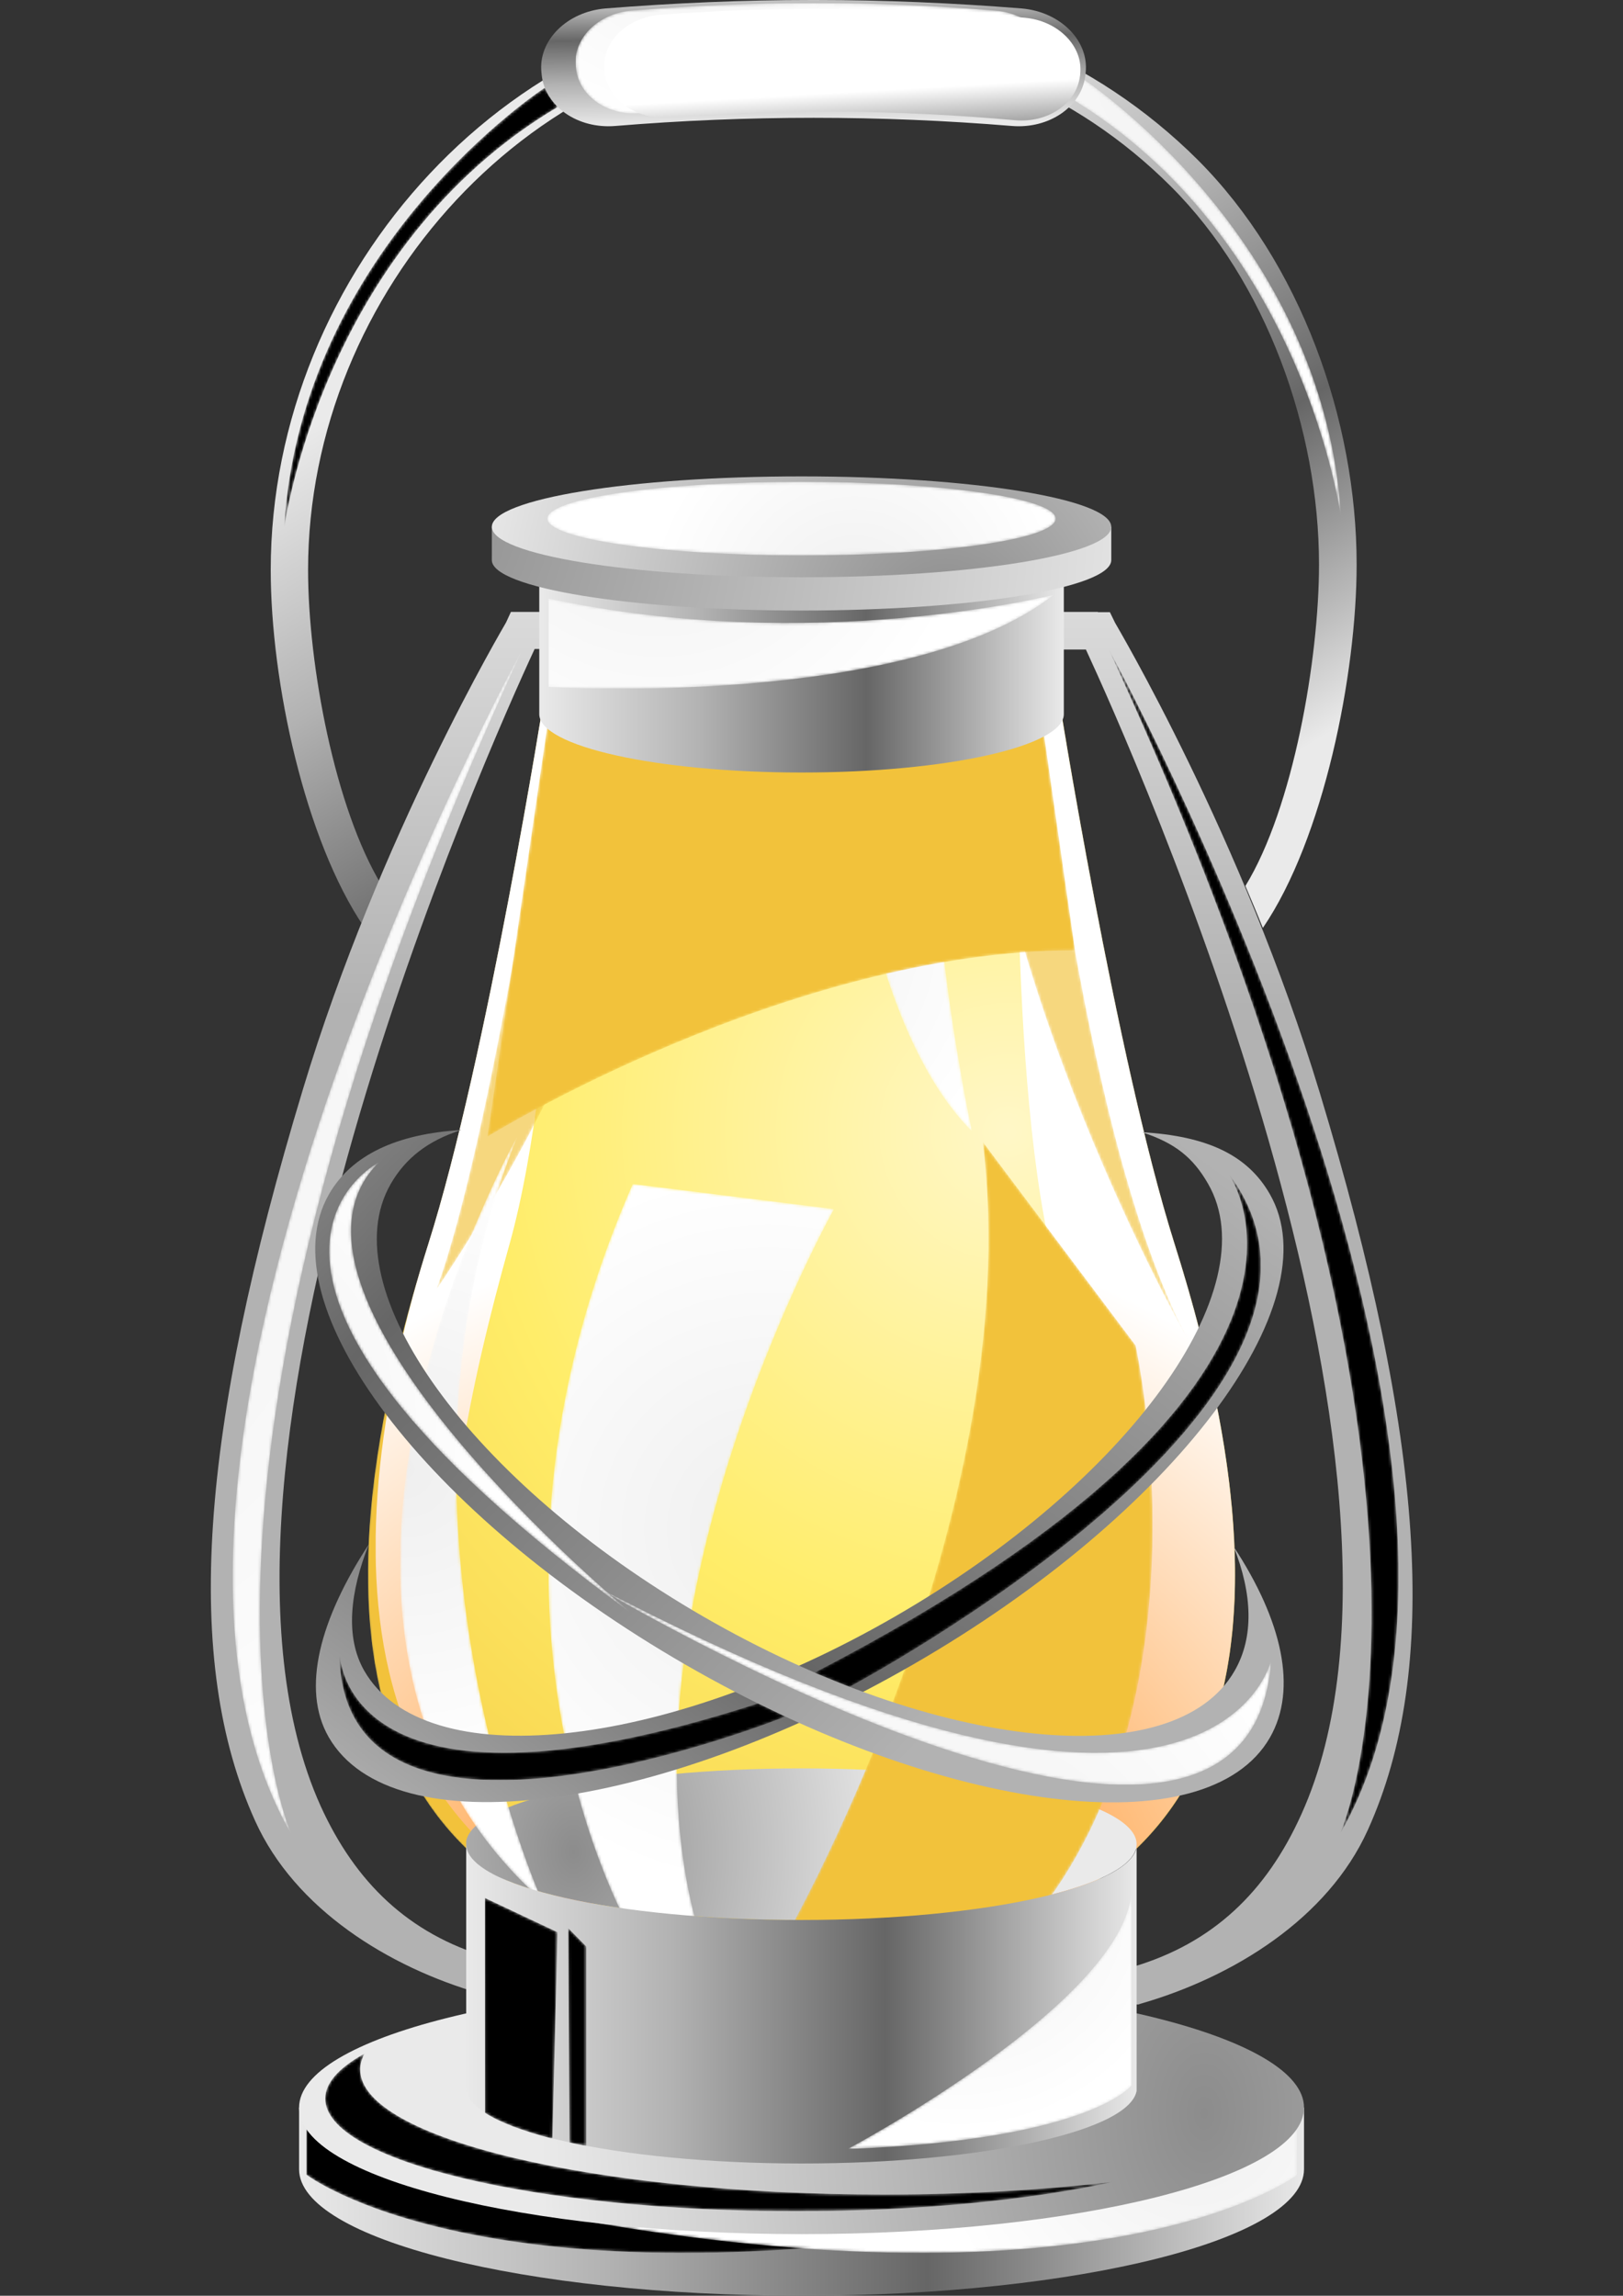 <?xml version="1.0" encoding="utf-8"?>
<!-- Generator: Adobe Illustrator 17.1.0, SVG Export Plug-In . SVG Version: 6.00 Build 0)  -->
<!DOCTYPE svg PUBLIC "-//W3C//DTD SVG 1.1//EN" "http://www.w3.org/Graphics/SVG/1.1/DTD/svg11.dtd">
<svg version="1.1" id="Lager_1" xmlns="http://www.w3.org/2000/svg" xmlns:xlink="http://www.w3.org/1999/xlink" x="0px" y="0px"
	 viewBox="0 0 595.3 841.9" enable-background="new 0 0 595.3 841.9" xml:space="preserve">
<rect x="0" y="0" width="595.3" height="841.9" fill="#333333" stroke="none"/>
<g>
	<defs>
		<rect id="SVGID_1_" width="595.3" height="841.9"/>
	</defs>
	<clipPath id="SVGID_2_">
		<use xlink:href="#SVGID_1_"  overflow="visible"/>
	</clipPath>
	<g clip-path="url(#SVGID_2_)">
		<defs>
			<path id="SVGID_3_" d="M99.3,209c0,41.2,12.6,99.1,34.2,130.9c2.1-5.3,4.3-10.4,6.4-15.4c-17-28-26.9-80.4-26.9-115.5
				c0-102,83.2-194.8,185.4-194.8c49.5,0,96.1,19.2,131.1,54.2c35,34.9,54.3,89.2,54.3,138.6c0,34.5-9.4,89.2-27,117.9
				c2.1,5,4.3,10.1,6.4,15.4c22.3-32.7,34.4-92.9,34.4-133.3c0-53.1-20.7-110.8-58.3-148.4C401.6,21.1,351.6,0.5,298.4,0.5
				C188.6,0.5,99.3,99.4,99.3,209"/>
		</defs>
		<clipPath id="SVGID_4_">
			<use xlink:href="#SVGID_3_"  overflow="visible"/>
		</clipPath>
		
			<linearGradient id="SVGID_5_" gradientUnits="userSpaceOnUse" x1="0" y1="841.969" x2="1" y2="841.969" gradientTransform="matrix(150.583 247.479 247.479 -150.583 -208127.422 126865.156)">
			<stop  offset="0" style="stop-color:#EAEAEA"/>
			<stop  offset="0.309" style="stop-color:#B2B2B2"/>
			<stop  offset="0.624" style="stop-color:#666666"/>
			<stop  offset="1" style="stop-color:#EAEAEA"/>
		</linearGradient>
		<polygon clip-path="url(#SVGID_4_)" fill="url(#SVGID_5_)" points="389.9,-176.4 648.5,248.5 206.9,517.2 -51.7,92.3 		"/>
	</g>
	<g clip-path="url(#SVGID_2_)">
		<defs>
			<path id="SVGID_6_" d="M133.2,772.9h-23.5v22.6c0,25.6,82.5,46.4,184.3,46.4s184.3-20.8,184.3-46.4v-22.6h-23.5
				c-31.5-14.2-91.7-23.7-160.8-23.7S164.7,758.8,133.2,772.9"/>
		</defs>
		<clipPath id="SVGID_7_">
			<use xlink:href="#SVGID_6_"  overflow="visible"/>
		</clipPath>
		
			<linearGradient id="SVGID_8_" gradientUnits="userSpaceOnUse" x1="2.276965e-07" y1="841.89" x2="1" y2="841.89" gradientTransform="matrix(368.575 0 0 -368.575 109.691 311094.906)">
			<stop  offset="0" style="stop-color:#EAEAEA"/>
			<stop  offset="0.309" style="stop-color:#B2B2B2"/>
			<stop  offset="0.624" style="stop-color:#666666"/>
			<stop  offset="1" style="stop-color:#EAEAEA"/>
		</linearGradient>
		<rect x="109.7" y="749.2" clip-path="url(#SVGID_7_)" fill="url(#SVGID_8_)" width="368.6" height="92.7"/>
	</g>
	<g clip-path="url(#SVGID_2_)">
		<defs>
			<rect id="SVGID_9_" width="595.3" height="841.9"/>
		</defs>
		<clipPath id="SVGID_10_">
			<use xlink:href="#SVGID_9_"  overflow="visible"/>
		</clipPath>
		<g clip-path="url(#SVGID_10_)">
			<g>
				<defs>
					<rect id="SVGID_11_" x="112.4" y="780.8" width="258.6" height="45.4"/>
				</defs>
				<clipPath id="SVGID_12_">
					<use xlink:href="#SVGID_11_"  overflow="visible"/>
				</clipPath>
				<g clip-path="url(#SVGID_12_)">
					<defs>
						<path id="SVGID_13_" d="M112.4,780.8v16.7c0,0,65.2,50.5,258.6,17.5L112.4,780.8z"/>
					</defs>
					<clipPath id="SVGID_14_">
						<use xlink:href="#SVGID_13_"  overflow="visible"/>
					</clipPath>
					<defs>
						<filter id="Adobe_OpacityMaskFilter" filterUnits="userSpaceOnUse" x="112.4" y="780.8" width="258.6" height="67.2">
							<feColorMatrix  type="matrix" values="1 0 0 0 0  0 1 0 0 0  0 0 1 0 0  0 0 0 1 0"/>
						</filter>
					</defs>
					<mask maskUnits="userSpaceOnUse" x="112.4" y="780.8" width="258.6" height="67.2" id="SVGID_15_">
						<g filter="url(#Adobe_OpacityMaskFilter)">
							
								<radialGradient id="SVGID_16_" cx="0" cy="841.89" r="1" gradientTransform="matrix(96.675 0 0 -96.675 150.492 82165.844)" gradientUnits="userSpaceOnUse">
								<stop  offset="0" style="stop-color:#737373"/>
								<stop  offset="1" style="stop-color:#000000"/>
							</radialGradient>
							<rect x="112.4" y="780.8" clip-path="url(#SVGID_14_)" fill="url(#SVGID_16_)" width="258.6" height="67.2"/>
						</g>
					</mask>
					
						<radialGradient id="SVGID_17_" cx="0" cy="841.89" r="1" gradientTransform="matrix(96.675 0 0 -96.675 150.492 82165.852)" gradientUnits="userSpaceOnUse">
						<stop  offset="0" style="stop-color:#000000"/>
						<stop  offset="1" style="stop-color:#000000"/>
					</radialGradient>
					
						<rect x="112.4" y="780.8" clip-path="url(#SVGID_14_)" mask="url(#SVGID_15_)" fill="url(#SVGID_17_)" width="258.6" height="67.2"/>
				</g>
			</g>
		</g>
		<g clip-path="url(#SVGID_10_)">
			<g>
				<defs>
					<rect id="SVGID_18_" x="217.2" y="780.8" width="258.6" height="45.4"/>
				</defs>
				<clipPath id="SVGID_19_">
					<use xlink:href="#SVGID_18_"  overflow="visible"/>
				</clipPath>
				<g clip-path="url(#SVGID_19_)">
					<defs>
						<path id="SVGID_20_" d="M475.9,780.8v16.7c0,0-65.2,50.5-258.6,17.5L475.9,780.8z"/>
					</defs>
					<clipPath id="SVGID_21_">
						<use xlink:href="#SVGID_20_"  overflow="visible"/>
					</clipPath>
					<defs>
						<filter id="Adobe_OpacityMaskFilter_1_" filterUnits="userSpaceOnUse" x="217.2" y="780.8" width="258.6" height="67.2">
							<feColorMatrix  type="matrix" values="1 0 0 0 0  0 1 0 0 0  0 0 1 0 0  0 0 0 1 0"/>
						</filter>
					</defs>
					<mask maskUnits="userSpaceOnUse" x="217.2" y="780.8" width="258.6" height="67.2" id="SVGID_22_">
						<g filter="url(#Adobe_OpacityMaskFilter_1_)">
							
								<radialGradient id="SVGID_23_" cx="0" cy="841.89" r="1" gradientTransform="matrix(-96.675 0 0 -96.675 437.742 82165.852)" gradientUnits="userSpaceOnUse">
								<stop  offset="0" style="stop-color:#A6A6A6"/>
								<stop  offset="1" style="stop-color:#000000"/>
							</radialGradient>
							<rect x="217.2" y="780.8" clip-path="url(#SVGID_21_)" fill="url(#SVGID_23_)" width="258.6" height="67.2"/>
						</g>
					</mask>
					
						<radialGradient id="SVGID_24_" cx="0" cy="841.89" r="1" gradientTransform="matrix(-96.675 0 0 -96.675 437.742 82165.852)" gradientUnits="userSpaceOnUse">
						<stop  offset="0" style="stop-color:#EFEFEF"/>
						<stop  offset="1" style="stop-color:#FFFFFF"/>
					</radialGradient>
					
						<rect x="217.2" y="780.8" clip-path="url(#SVGID_21_)" mask="url(#SVGID_22_)" fill="url(#SVGID_24_)" width="258.6" height="67.2"/>
				</g>
			</g>
		</g>
	</g>
	<g clip-path="url(#SVGID_2_)">
		<defs>
			<path id="SVGID_25_" d="M197.9,234.1L197.9,234.1 M191.7,224.4h-4.3l-1.8,3.9c-0.4,0.8-46.4,78.1-74.5,171.2
				c-38.1,126-44,209.8-17.5,268.3c14.6,32.3,48.9,53.6,82.7,63.3l0.9,0.3h1h37c3.8,0,6.8-3.1,6.8-6.8c0-3.8-3.1-6.8-6.8-6.8H179
				c-29.2-8.7-48.6-27.4-61.4-55.5C61.3,537.5,179.7,273.3,196.1,238h11.6c3.8,0,6.8-3.1,6.8-6.8c0-3.8-3.1-6.8-6.8-6.8H191.7z"/>
		</defs>
		<clipPath id="SVGID_26_">
			<use xlink:href="#SVGID_25_"  overflow="visible"/>
		</clipPath>
		
			<linearGradient id="SVGID_27_" gradientUnits="userSpaceOnUse" x1="0" y1="841.871" x2="1" y2="841.871" gradientTransform="matrix(7.652 -543.287 543.287 7.652 -457239.031 -5732.568)">
			<stop  offset="0" style="stop-color:#B2B2B2"/>
			<stop  offset="0.624" style="stop-color:#B2B2B2"/>
			<stop  offset="1" style="stop-color:#EAEAEA"/>
		</linearGradient>
		<polygon clip-path="url(#SVGID_26_)" fill="url(#SVGID_27_)" points="221.9,733.6 229.1,224.5 61.3,222.1 54.2,731.2 		"/>
	</g>
	<g clip-path="url(#SVGID_2_)">
		<defs>
			<path id="SVGID_28_" d="M199.8,254.5c0,0-21.2,134-42.7,201.8c-34.4,108.8-52.9,258.1,134.4,260.7v0.1c0.8,0,1.6,0,2.5,0
				c0.8,0,1.6,0,2.5,0v-0.1c187.3-2.6,168.8-151.9,134.4-260.7c-21.4-67.7-42.7-201.8-42.7-201.8H199.8z"/>
		</defs>
		<clipPath id="SVGID_29_">
			<use xlink:href="#SVGID_28_"  overflow="visible"/>
		</clipPath>
		<defs>
			<filter id="Adobe_OpacityMaskFilter_2_" filterUnits="userSpaceOnUse" x="104.2" y="254.5" width="379.6" height="462.5">
				<feColorMatrix  type="matrix" values="1 0 0 0 0  0 1 0 0 0  0 0 1 0 0  0 0 0 1 0"/>
			</filter>
		</defs>
		<mask maskUnits="userSpaceOnUse" x="104.2" y="254.5" width="379.6" height="462.5" id="SVGID_30_">
			<g filter="url(#Adobe_OpacityMaskFilter_2_)">
				
					<radialGradient id="SVGID_31_" cx="0" cy="841.89" r="1" gradientTransform="matrix(410.858 0 0 -410.858 369.843 346312.156)" gradientUnits="userSpaceOnUse">
					<stop  offset="0" style="stop-color:#919191"/>
					<stop  offset="0.46" style="stop-color:#919191"/>
					<stop  offset="1" style="stop-color:#919191"/>
				</radialGradient>
				<rect x="104.2" y="254.5" clip-path="url(#SVGID_29_)" fill="url(#SVGID_31_)" width="379.6" height="462.5"/>
			</g>
		</mask>
		
			<radialGradient id="SVGID_32_" cx="0" cy="841.89" r="1" gradientTransform="matrix(410.858 0 0 -410.858 369.843 346312.156)" gradientUnits="userSpaceOnUse">
			<stop  offset="0" style="stop-color:#FFF7C7"/>
			<stop  offset="0.46" style="stop-color:#FFED69"/>
			<stop  offset="1" style="stop-color:#F2C23B"/>
		</radialGradient>
		
			<rect x="104.2" y="254.5" clip-path="url(#SVGID_29_)" mask="url(#SVGID_30_)" fill="url(#SVGID_32_)" width="379.6" height="462.5"/>
	</g>
	<g clip-path="url(#SVGID_2_)">
		<defs>
			<rect id="SVGID_33_" width="595.3" height="841.9"/>
		</defs>
		<clipPath id="SVGID_34_">
			<use xlink:href="#SVGID_33_"  overflow="visible"/>
		</clipPath>
		<g clip-path="url(#SVGID_34_)">
			<g>
				<defs>
					<rect id="SVGID_35_" x="135" y="254.5" width="318" height="462.5"/>
				</defs>
				<clipPath id="SVGID_36_">
					<use xlink:href="#SVGID_35_"  overflow="visible"/>
				</clipPath>
				<g clip-path="url(#SVGID_36_)">
					<defs>
						<path id="SVGID_37_" d="M169.2,456.2c19-67.7,37.8-201.8,37.8-201.8h-7.2c0,0-21.2,134-42.7,201.8
							c-27.4,86.7-44.7,199,44,242.4c16.6,8.1,36.9,13.9,61.6,16.5C124.2,698.2,140.4,559.1,169.2,456.2 M430.8,456.2
							c-21.4-67.7-42.7-201.8-42.7-201.8h-14.4c0,0,18.8,134,37.8,201.8c30.5,108.8,46.9,258.1-119,260.7v0c0.5,0,0.9,0,1.4,0
							c0.8,0,1.6,0,2.5,0v-0.1C483.8,714.4,465.3,565.1,430.8,456.2"/>
					</defs>
					<clipPath id="SVGID_38_">
						<use xlink:href="#SVGID_37_"  overflow="visible"/>
					</clipPath>
					<defs>
						<filter id="Adobe_OpacityMaskFilter_3_" filterUnits="userSpaceOnUse" x="112.4" y="254.5" width="371.3" height="462.5">
							<feColorMatrix  type="matrix" values="1 0 0 0 0  0 1 0 0 0  0 0 1 0 0  0 0 0 1 0"/>
						</filter>
					</defs>
					<mask maskUnits="userSpaceOnUse" x="112.4" y="254.5" width="371.3" height="462.5" id="SVGID_39_">
						<g filter="url(#Adobe_OpacityMaskFilter_3_)">
							
								<radialGradient id="SVGID_40_" cx="0" cy="841.89" r="1" gradientTransform="matrix(339.885 0 0 -339.885 335.937 286403.625)" gradientUnits="userSpaceOnUse">
								<stop  offset="0" style="stop-color:#A6A6A6"/>
								<stop  offset="1" style="stop-color:#000000"/>
							</radialGradient>
							<rect x="112.4" y="254.5" clip-path="url(#SVGID_38_)" fill="url(#SVGID_40_)" width="371.3" height="462.5"/>
						</g>
					</mask>
					
						<radialGradient id="SVGID_41_" cx="0" cy="841.89" r="1" gradientTransform="matrix(339.885 0 0 -339.885 335.937 286403.625)" gradientUnits="userSpaceOnUse">
						<stop  offset="0" style="stop-color:#F2C23B"/>
						<stop  offset="1" style="stop-color:#F2C23B"/>
					</radialGradient>
					
						<rect x="112.4" y="254.5" clip-path="url(#SVGID_38_)" mask="url(#SVGID_39_)" fill="url(#SVGID_41_)" width="371.3" height="462.5"/>
				</g>
			</g>
		</g>
		<g clip-path="url(#SVGID_34_)">
			<g>
				<defs>
					<rect id="SVGID_42_" x="137.8" y="254.5" width="315.2" height="462.5"/>
				</defs>
				<clipPath id="SVGID_43_">
					<use xlink:href="#SVGID_42_"  overflow="visible"/>
				</clipPath>
				<g clip-path="url(#SVGID_43_)">
					<defs>
						<path id="SVGID_44_" d="M186.9,456.2c19-67.7,20.1-201.8,20.1-201.8h-7.2c0,0-21.2,134-42.7,201.8
							c-32.6,102.9-41,241.9,115.4,259C134,698.2,158.1,559.1,186.9,456.2 M430.8,456.2c-21.4-67.7-42.7-201.8-42.7-201.8h-14.4
							c0,0-4.9,145.9,14.1,213.6c30.5,108.8,33.4,246.3-132.5,248.9l37.2,0c0.5,0,0.9,0,1.4,0c0.8,0,1.6,0,2.5,0v-0.1
							c42.2-0.6,73.9-8.6,97.4-21.9C474.6,649.2,457.5,540.6,430.8,456.2"/>
					</defs>
					<clipPath id="SVGID_45_">
						<use xlink:href="#SVGID_44_"  overflow="visible"/>
					</clipPath>
					
						<radialGradient id="SVGID_46_" cx="0" cy="841.89" r="1" gradientTransform="matrix(281.556 0 0 -281.556 290.258 237770.328)" gradientUnits="userSpaceOnUse">
						<stop  offset="0" style="stop-color:#FF7F00"/>
						<stop  offset="1" style="stop-color:#FFFFFF"/>
					</radialGradient>
					<rect x="116.1" y="254.5" clip-path="url(#SVGID_45_)" fill="url(#SVGID_46_)" width="358.5" height="462.5"/>
				</g>
			</g>
		</g>
	</g>
	<g clip-path="url(#SVGID_2_)">
		<defs>
			<path id="SVGID_47_" d="M109.7,772.9c0,25.6,82.5,46.4,184.3,46.4s184.3-20.8,184.3-46.4c0-25.6-82.5-46.4-184.3-46.4
				S109.7,747.3,109.7,772.9"/>
		</defs>
		<clipPath id="SVGID_48_">
			<use xlink:href="#SVGID_47_"  overflow="visible"/>
		</clipPath>
		
			<radialGradient id="SVGID_49_" cx="0" cy="841.89" r="1" gradientTransform="matrix(244.808 0 0 -378.228 442.268 319202.562)" gradientUnits="userSpaceOnUse">
			<stop  offset="0" style="stop-color:#8C8C8C"/>
			<stop  offset="1" style="stop-color:#EAEAEA"/>
		</radialGradient>
		<rect x="109.7" y="726.6" clip-path="url(#SVGID_48_)" fill="url(#SVGID_49_)" width="368.6" height="92.7"/>
	</g>
	<g clip-path="url(#SVGID_2_)">
		<defs>
			<rect id="SVGID_50_" width="595.3" height="841.9"/>
		</defs>
		<clipPath id="SVGID_51_">
			<use xlink:href="#SVGID_50_"  overflow="visible"/>
		</clipPath>
		<g clip-path="url(#SVGID_51_)">
			<g>
				<defs>
					<rect id="SVGID_52_" x="119.3" y="753.1" width="289.3" height="57.8"/>
				</defs>
				<clipPath id="SVGID_53_">
					<use xlink:href="#SVGID_52_"  overflow="visible"/>
				</clipPath>
				<g clip-path="url(#SVGID_53_)">
					<defs>
						<path id="SVGID_54_" d="M132.1,758.9c0-2,0.6-3.9,1.6-5.8c-9.2,5.1-14.4,10.6-14.4,16.5c0,22.8,77.3,41.3,172.7,41.3
							c44.9,0,85.8-4.1,116.5-10.8c-25.5,3-54.2,4.7-84.5,4.7C218,804.7,132.1,784.2,132.1,758.9"/>
					</defs>
					<clipPath id="SVGID_55_">
						<use xlink:href="#SVGID_54_"  overflow="visible"/>
					</clipPath>
					<defs>
						<filter id="Adobe_OpacityMaskFilter_4_" filterUnits="userSpaceOnUse" x="119.3" y="753.1" width="289.3" height="57.8">
							<feColorMatrix  type="matrix" values="1 0 0 0 0  0 1 0 0 0  0 0 1 0 0  0 0 0 1 0"/>
						</filter>
					</defs>
					<mask maskUnits="userSpaceOnUse" x="119.3" y="753.1" width="289.3" height="57.8" id="SVGID_56_">
						<g filter="url(#Adobe_OpacityMaskFilter_4_)">
							
								<radialGradient id="SVGID_57_" cx="0" cy="841.89" r="1" gradientTransform="matrix(196.986 0 0 -289.076 305.928 244088.281)" gradientUnits="userSpaceOnUse">
								<stop  offset="0" style="stop-color:#737373"/>
								<stop  offset="1" style="stop-color:#000000"/>
							</radialGradient>
							<rect x="119.3" y="753.1" clip-path="url(#SVGID_55_)" fill="url(#SVGID_57_)" width="289.3" height="57.8"/>
						</g>
					</mask>
					
						<radialGradient id="SVGID_58_" cx="0" cy="841.89" r="1" gradientTransform="matrix(196.986 0 0 -289.076 305.928 244088.281)" gradientUnits="userSpaceOnUse">
						<stop  offset="0" style="stop-color:#000000"/>
						<stop  offset="1" style="stop-color:#000000"/>
					</radialGradient>
					
						<rect x="119.3" y="753.1" clip-path="url(#SVGID_55_)" mask="url(#SVGID_56_)" fill="url(#SVGID_58_)" width="289.3" height="57.8"/>
				</g>
			</g>
		</g>
		<g clip-path="url(#SVGID_51_)">
			<g>
				<defs>
					<rect id="SVGID_59_" x="171" y="648.5" width="245.9" height="55.6"/>
				</defs>
				<clipPath id="SVGID_60_">
					<use xlink:href="#SVGID_59_"  overflow="visible"/>
				</clipPath>
				<g clip-path="url(#SVGID_60_)">
					<defs>
						<path id="SVGID_61_" d="M416.9,676.3c0,15.3-55.1,27.8-123,27.8c-67.9,0-123-12.4-123-27.8c0-15.3,55.1-27.8,123-27.8
							C361.9,648.5,416.9,660.9,416.9,676.3"/>
					</defs>
					<clipPath id="SVGID_62_">
						<use xlink:href="#SVGID_61_"  overflow="visible"/>
					</clipPath>
					
						<radialGradient id="SVGID_63_" cx="0" cy="841.89" r="1" gradientTransform="matrix(120.857 0 0 -167.713 210.482 141875.094)" gradientUnits="userSpaceOnUse">
						<stop  offset="0" style="stop-color:#8C8C8C"/>
						<stop  offset="1" style="stop-color:#EAEAEA"/>
					</radialGradient>
					<rect x="171" y="648.5" clip-path="url(#SVGID_62_)" fill="url(#SVGID_63_)" width="245.9" height="55.6"/>
				</g>
			</g>
		</g>
	</g>
	<g clip-path="url(#SVGID_2_)">
		<defs>
			<path id="SVGID_64_" d="M402.7,224.4h-16.1c-3.8,0-6.9,3.1-6.9,6.9c0,3.8,3.1,6.9,6.9,6.9h11.7c16.5,35.6,135.8,301.8,79,427.2
				c-12.8,28.4-32.4,47.2-61.8,55.9h-36.3c-3.8,0-6.9,3.1-6.9,6.9c0,3.8,3.1,6.9,6.9,6.9h37.3h1l0.9-0.3c34-9.8,68.6-31.2,83.3-63.7
				c26.7-59,20.8-143.4-17.6-270.3c-28.4-93.8-74.7-171.6-75.1-172.4l-1.9-3.9H402.7z"/>
		</defs>
		<clipPath id="SVGID_65_">
			<use xlink:href="#SVGID_64_"  overflow="visible"/>
		</clipPath>
		
			<linearGradient id="SVGID_66_" gradientUnits="userSpaceOnUse" x1="0" y1="841.871" x2="1" y2="841.871" gradientTransform="matrix(-7.708 -547.295 -547.295 7.708 461208.594 -5776.521)">
			<stop  offset="0" style="stop-color:#B2B2B2"/>
			<stop  offset="0.624" style="stop-color:#B2B2B2"/>
			<stop  offset="1" style="stop-color:#EAEAEA"/>
		</linearGradient>
		<polygon clip-path="url(#SVGID_65_)" fill="url(#SVGID_66_)" points="372.3,737.3 365.1,224.5 534.1,222.1 541.3,734.9 		"/>
	</g>
	<g clip-path="url(#SVGID_2_)">
		<defs>
			<rect id="SVGID_67_" width="595.3" height="841.9"/>
		</defs>
		<clipPath id="SVGID_68_">
			<use xlink:href="#SVGID_67_"  overflow="visible"/>
		</clipPath>
		<g opacity="0.66" clip-path="url(#SVGID_68_)">
			<g>
				<defs>
					<rect id="SVGID_69_" x="160.1" y="265.1" width="81" height="207.7"/>
				</defs>
				<clipPath id="SVGID_70_">
					<use xlink:href="#SVGID_69_"  overflow="visible"/>
				</clipPath>
				<g clip-path="url(#SVGID_70_)">
					<defs>
						<path id="SVGID_71_" d="M202.2,268.3c0,0-21.8,149.4-42.1,204.5c0,0,81-116.2,81-207.7L202.2,268.3z"/>
					</defs>
					<clipPath id="SVGID_72_">
						<use xlink:href="#SVGID_71_"  overflow="visible"/>
					</clipPath>
					<defs>
						<filter id="Adobe_OpacityMaskFilter_5_" filterUnits="userSpaceOnUse" x="160.1" y="265.1" width="81" height="207.7">
							<feColorMatrix  type="matrix" values="1 0 0 0 0  0 1 0 0 0  0 0 1 0 0  0 0 0 1 0"/>
						</filter>
					</defs>
					<mask maskUnits="userSpaceOnUse" x="160.1" y="265.1" width="81" height="207.7" id="SVGID_73_">
						<g filter="url(#Adobe_OpacityMaskFilter_5_)">
							
								<radialGradient id="SVGID_74_" cx="0" cy="841.89" r="1" gradientTransform="matrix(182.11 0 0 -182.11 290.186 153612.656)" gradientUnits="userSpaceOnUse">
								<stop  offset="0" style="stop-color:#A6A6A6"/>
								<stop  offset="1" style="stop-color:#000000"/>
							</radialGradient>
							<rect x="160.1" y="265.1" clip-path="url(#SVGID_72_)" fill="url(#SVGID_74_)" width="81" height="207.7"/>
						</g>
					</mask>
					
						<radialGradient id="SVGID_75_" cx="0" cy="841.89" r="1" gradientTransform="matrix(182.11 0 0 -182.11 290.186 153612.656)" gradientUnits="userSpaceOnUse">
						<stop  offset="0" style="stop-color:#F2C23B"/>
						<stop  offset="1" style="stop-color:#F2C23B"/>
					</radialGradient>
					
						<rect x="160.1" y="265.1" clip-path="url(#SVGID_72_)" mask="url(#SVGID_73_)" fill="url(#SVGID_75_)" width="81" height="207.7"/>
				</g>
			</g>
		</g>
		<g opacity="0.66" clip-path="url(#SVGID_68_)">
			<g>
				<defs>
					<rect id="SVGID_76_" x="357.5" y="256.8" width="79" height="236"/>
				</defs>
				<clipPath id="SVGID_77_">
					<use xlink:href="#SVGID_76_"  overflow="visible"/>
				</clipPath>
				<g clip-path="url(#SVGID_77_)">
					<defs>
						<path id="SVGID_78_" d="M381.1,256.8c0,0,16.6,165.7,55.5,236c0,0-69.2-120.1-79-236H381.1z"/>
					</defs>
					<clipPath id="SVGID_79_">
						<use xlink:href="#SVGID_78_"  overflow="visible"/>
					</clipPath>
					<defs>
						<filter id="Adobe_OpacityMaskFilter_6_" filterUnits="userSpaceOnUse" x="357.5" y="256.8" width="79" height="236">
							<feColorMatrix  type="matrix" values="1 0 0 0 0  0 1 0 0 0  0 0 1 0 0  0 0 0 1 0"/>
						</filter>
					</defs>
					<mask maskUnits="userSpaceOnUse" x="357.5" y="256.8" width="79" height="236" id="SVGID_80_">
						<g filter="url(#Adobe_OpacityMaskFilter_6_)">
							
								<radialGradient id="SVGID_81_" cx="0" cy="841.89" r="1" gradientTransform="matrix(204.984 0 0 -204.984 484.385 172866.391)" gradientUnits="userSpaceOnUse">
								<stop  offset="0" style="stop-color:#A6A6A6"/>
								<stop  offset="1" style="stop-color:#000000"/>
							</radialGradient>
							<rect x="357.5" y="256.8" clip-path="url(#SVGID_79_)" fill="url(#SVGID_81_)" width="79" height="236"/>
						</g>
					</mask>
					
						<radialGradient id="SVGID_82_" cx="0" cy="841.89" r="1" gradientTransform="matrix(204.984 0 0 -204.984 484.385 172866.375)" gradientUnits="userSpaceOnUse">
						<stop  offset="0" style="stop-color:#F2C23B"/>
						<stop  offset="1" style="stop-color:#F2C23B"/>
					</radialGradient>
					
						<rect x="357.5" y="256.8" clip-path="url(#SVGID_79_)" mask="url(#SVGID_80_)" fill="url(#SVGID_82_)" width="79" height="236"/>
				</g>
			</g>
		</g>
		<g clip-path="url(#SVGID_68_)">
			<g>
				<defs>
					<rect id="SVGID_83_" x="146.8" y="416.5" width="51.9" height="280.3"/>
				</defs>
				<clipPath id="SVGID_84_">
					<use xlink:href="#SVGID_83_"  overflow="visible"/>
				</clipPath>
				<g clip-path="url(#SVGID_84_)">
					<defs>
						<path id="SVGID_85_" d="M189.9,416.5c0,0-102.7,181.2,8.8,280.3C198.7,696.8,134.4,553.5,189.9,416.5"/>
					</defs>
					<clipPath id="SVGID_86_">
						<use xlink:href="#SVGID_85_"  overflow="visible"/>
					</clipPath>
					<defs>
						<filter id="Adobe_OpacityMaskFilter_7_" filterUnits="userSpaceOnUse" x="64.1" y="407.3" width="157.8" height="298.7">
							<feColorMatrix  type="matrix" values="1 0 0 0 0  0 1 0 0 0  0 0 1 0 0  0 0 0 1 0"/>
						</filter>
					</defs>
					<mask maskUnits="userSpaceOnUse" x="64.1" y="407.3" width="157.8" height="298.7" id="SVGID_87_">
						<g filter="url(#Adobe_OpacityMaskFilter_7_)">
							
								<radialGradient id="SVGID_88_" cx="0" cy="841.89" r="1" gradientTransform="matrix(114.537 9.545 9.545 -114.537 -7886.884 96966.781)" gradientUnits="userSpaceOnUse">
								<stop  offset="0" style="stop-color:#A6A6A6"/>
								<stop  offset="1" style="stop-color:#000000"/>
							</radialGradient>
							<polygon clip-path="url(#SVGID_86_)" fill="url(#SVGID_88_)" points="88,407.3 221.9,418.5 197.9,706.1 64.1,694.9 							
								"/>
						</g>
					</mask>
					
						<radialGradient id="SVGID_89_" cx="0" cy="841.89" r="1" gradientTransform="matrix(114.537 9.545 9.545 -114.537 -7886.884 96966.781)" gradientUnits="userSpaceOnUse">
						<stop  offset="0" style="stop-color:#EFEFEF"/>
						<stop  offset="1" style="stop-color:#FFFFFF"/>
					</radialGradient>
					<polygon clip-path="url(#SVGID_86_)" mask="url(#SVGID_87_)" fill="url(#SVGID_89_)" points="88,407.3 221.9,418.5 
						197.9,706.1 64.1,694.9 					"/>
				</g>
			</g>
		</g>
		<g clip-path="url(#SVGID_68_)">
			<g>
				<defs>
					<rect id="SVGID_90_" x="285.9" y="418.8" width="136.9" height="306.5"/>
				</defs>
				<clipPath id="SVGID_91_">
					<use xlink:href="#SVGID_90_"  overflow="visible"/>
				</clipPath>
				<g clip-path="url(#SVGID_91_)">
					<defs>
						<path id="SVGID_92_" d="M285.9,714.4c0,0,91.5-157,74.6-295.6l56,74.6c0,0,29,129.6-38,211.1
							C378.4,704.5,324.2,743.9,285.9,714.4"/>
					</defs>
					<clipPath id="SVGID_93_">
						<use xlink:href="#SVGID_92_"  overflow="visible"/>
					</clipPath>
					<defs>
						<filter id="Adobe_OpacityMaskFilter_8_" filterUnits="userSpaceOnUse" x="285.9" y="418.8" width="159.6" height="325.1">
							<feColorMatrix  type="matrix" values="1 0 0 0 0  0 1 0 0 0  0 0 1 0 0  0 0 0 1 0"/>
						</filter>
					</defs>
					<mask maskUnits="userSpaceOnUse" x="285.9" y="418.8" width="159.6" height="325.1" id="SVGID_94_">
						<g filter="url(#Adobe_OpacityMaskFilter_8_)">
							
								<radialGradient id="SVGID_95_" cx="0" cy="841.89" r="1" gradientTransform="matrix(272.246 0 0 -272.246 379.147 229900.688)" gradientUnits="userSpaceOnUse">
								<stop  offset="0" style="stop-color:#A6A6A6"/>
								<stop  offset="1" style="stop-color:#000000"/>
							</radialGradient>
							<rect x="285.9" y="418.8" clip-path="url(#SVGID_93_)" fill="url(#SVGID_95_)" width="159.6" height="325.1"/>
						</g>
					</mask>
					
						<radialGradient id="SVGID_96_" cx="0" cy="841.89" r="1" gradientTransform="matrix(272.246 0 0 -272.246 379.147 229900.719)" gradientUnits="userSpaceOnUse">
						<stop  offset="0" style="stop-color:#F2C23B"/>
						<stop  offset="1" style="stop-color:#F2C23B"/>
					</radialGradient>
					
						<rect x="285.9" y="418.8" clip-path="url(#SVGID_93_)" mask="url(#SVGID_94_)" fill="url(#SVGID_96_)" width="159.6" height="325.1"/>
				</g>
			</g>
		</g>
		<g clip-path="url(#SVGID_68_)">
			<g>
				<defs>
					<rect id="SVGID_97_" x="201.1" y="434.2" width="104.7" height="278.1"/>
				</defs>
				<clipPath id="SVGID_98_">
					<use xlink:href="#SVGID_97_"  overflow="visible"/>
				</clipPath>
				<g clip-path="url(#SVGID_98_)">
					<defs>
						<path id="SVGID_99_" d="M232.1,709.3c0,0-69.6-116.5,0-275.1l73.8,9.2c0,0-85.1,152-48.5,268.9L232.1,709.3z"/>
					</defs>
					<clipPath id="SVGID_100_">
						<use xlink:href="#SVGID_99_"  overflow="visible"/>
					</clipPath>
					<defs>
						<filter id="Adobe_OpacityMaskFilter_9_" filterUnits="userSpaceOnUse" x="159.1" y="432.5" width="150.1" height="281.5">
							<feColorMatrix  type="matrix" values="1 0 0 0 0  0 1 0 0 0  0 0 1 0 0  0 0 0 1 0"/>
						</filter>
					</defs>
					<mask maskUnits="userSpaceOnUse" x="159.1" y="432.5" width="150.1" height="281.5" id="SVGID_101_">
						<g filter="url(#Adobe_OpacityMaskFilter_9_)">
							
								<radialGradient id="SVGID_102_" cx="0" cy="841.89" r="1" gradientTransform="matrix(-132.036 -1.591 -1.591 132.036 1620.466 -110599.172)" gradientUnits="userSpaceOnUse">
								<stop  offset="0" style="stop-color:#A6A6A6"/>
								<stop  offset="1" style="stop-color:#000000"/>
							</radialGradient>
							<polygon clip-path="url(#SVGID_100_)" fill="url(#SVGID_102_)" points="305.8,714 159.1,712.2 162.4,432.5 309.2,434.2 
															"/>
						</g>
					</mask>
					
						<radialGradient id="SVGID_103_" cx="0" cy="841.89" r="1" gradientTransform="matrix(-132.036 -1.591 -1.591 132.036 1620.466 -110599.18)" gradientUnits="userSpaceOnUse">
						<stop  offset="0" style="stop-color:#EFEFEF"/>
						<stop  offset="1" style="stop-color:#FFFFFF"/>
					</radialGradient>
					<polygon clip-path="url(#SVGID_100_)" mask="url(#SVGID_101_)" fill="url(#SVGID_103_)" points="305.8,714 159.1,712.2 
						162.4,432.5 309.2,434.2 					"/>
				</g>
			</g>
		</g>
	</g>
	<g clip-path="url(#SVGID_2_)">
		<defs>
			<path id="SVGID_104_" d="M294,704.1c-67.9,0-123-12.4-123-27.8v89.3c0,15.3,55.1,27.8,123,27.8c67.9,0,123-12.4,123-27.8v-89.3
				C416.9,691.6,361.9,704.1,294,704.1"/>
		</defs>
		<clipPath id="SVGID_105_">
			<use xlink:href="#SVGID_104_"  overflow="visible"/>
		</clipPath>
		
			<linearGradient id="SVGID_106_" gradientUnits="userSpaceOnUse" x1="-2.481872e-06" y1="841.89" x2="1" y2="841.89" gradientTransform="matrix(245.924 0 0 -245.924 171.017 207775.672)">
			<stop  offset="0" style="stop-color:#EAEAEA"/>
			<stop  offset="0.309" style="stop-color:#B2B2B2"/>
			<stop  offset="0.624" style="stop-color:#666666"/>
			<stop  offset="1" style="stop-color:#EAEAEA"/>
		</linearGradient>
		<rect x="171" y="676.3" clip-path="url(#SVGID_105_)" fill="url(#SVGID_106_)" width="245.9" height="117.1"/>
	</g>
	<g clip-path="url(#SVGID_2_)">
		<defs>
			<path id="SVGID_107_" d="M443.1,434.1c22.1,38.3-29.3,109.4-114.8,158.7c-85.4,49.3-172.6,58.3-194.7,19.9
				c-7.1-12.4-5.2-29,1.7-46.4c-17.8,27.2-25,53-14.7,70.8c23.2,40.2,119.2,28.2,214.5-26.8c95.3-55,153.8-132.3,130.6-172.5
				c-8.3-14.4-23.2-21.2-46.9-22.6C431.2,419.2,437.7,424.7,443.1,434.1"/>
		</defs>
		<clipPath id="SVGID_108_">
			<use xlink:href="#SVGID_107_"  overflow="visible"/>
		</clipPath>
		
			<linearGradient id="SVGID_109_" gradientUnits="userSpaceOnUse" x1="0" y1="841.916" x2="1" y2="841.916" gradientTransform="matrix(-224.276 312.043 312.043 224.276 -262305.781 -188425.266)">
			<stop  offset="0" style="stop-color:#B2B2B2"/>
			<stop  offset="5.615230e-03" style="stop-color:#B2B2B2"/>
			<stop  offset="0.624" style="stop-color:#666666"/>
			<stop  offset="1" style="stop-color:#B2B2B2"/>
		</linearGradient>
		<polygon clip-path="url(#SVGID_108_)" fill="url(#SVGID_109_)" points="613.2,504.6 360,856.9 -13.8,588.2 239.3,235.9 		"/>
	</g>
	<g clip-path="url(#SVGID_2_)">
		<defs>
			<path id="SVGID_110_" d="M120.7,437.9C97.5,478.2,156,555.4,251.3,610.4c95.3,55,191.4,67,214.5,26.8c10.2-17.8,4.5-42.9-13.3-70
				c6.9,17.4,7.5,33.2,0.3,45.6c-22.1,38.3-109.2,29.4-194.7-19.9c-85.4-49.3-136.8-120.4-114.8-158.7c5.4-9.4,13.6-15.9,25.9-19.8
				C145.6,415.8,129,423.5,120.7,437.9"/>
		</defs>
		<clipPath id="SVGID_111_">
			<use xlink:href="#SVGID_110_"  overflow="visible"/>
		</clipPath>
		
			<linearGradient id="SVGID_112_" gradientUnits="userSpaceOnUse" x1="0" y1="841.909" x2="1" y2="841.909" gradientTransform="matrix(-292.706 -276.99 -276.99 292.706 233564.594 -245813)">
			<stop  offset="0" style="stop-color:#B2B2B2"/>
			<stop  offset="5.615230e-03" style="stop-color:#B2B2B2"/>
			<stop  offset="0.624" style="stop-color:#666666"/>
			<stop  offset="1" style="stop-color:#B2B2B2"/>
		</linearGradient>
		<polygon clip-path="url(#SVGID_111_)" fill="url(#SVGID_112_)" points="297.2,866.4 -33.8,553.2 276.3,225.4 607.4,538.7 		"/>
	</g>
	<g clip-path="url(#SVGID_2_)">
		<defs>
			<rect id="SVGID_113_" width="595.3" height="841.9"/>
		</defs>
		<clipPath id="SVGID_114_">
			<use xlink:href="#SVGID_113_"  overflow="visible"/>
		</clipPath>
		<g clip-path="url(#SVGID_114_)">
			<g>
				<defs>
					<rect id="SVGID_115_" x="309.4" y="261.7" width="47.1" height="153.2"/>
				</defs>
				<clipPath id="SVGID_116_">
					<use xlink:href="#SVGID_115_"  overflow="visible"/>
				</clipPath>
				<g clip-path="url(#SVGID_116_)">
					<defs>
						<path id="SVGID_117_" d="M309.4,276.4c0,0,6.4,97.7,47.1,138.5c0,0-21.6-100.1-10.8-153.2L309.4,276.4z"/>
					</defs>
					<clipPath id="SVGID_118_">
						<use xlink:href="#SVGID_117_"  overflow="visible"/>
					</clipPath>
					<defs>
						<filter id="Adobe_OpacityMaskFilter_10_" filterUnits="userSpaceOnUse" x="271.4" y="250" width="123.2" height="176.6">
							<feColorMatrix  type="matrix" values="1 0 0 0 0  0 1 0 0 0  0 0 1 0 0  0 0 0 1 0"/>
						</filter>
					</defs>
					<mask maskUnits="userSpaceOnUse" x="271.4" y="250" width="123.2" height="176.6" id="SVGID_119_">
						<g filter="url(#Adobe_OpacityMaskFilter_10_)">
							
								<radialGradient id="SVGID_120_" cx="0" cy="841.89" r="1" gradientTransform="matrix(101.808 27.043 27.043 -101.808 -22499.006 86052.07)" gradientUnits="userSpaceOnUse">
								<stop  offset="0" style="stop-color:#A6A6A6"/>
								<stop  offset="1" style="stop-color:#000000"/>
							</radialGradient>
							<polygon clip-path="url(#SVGID_118_)" fill="url(#SVGID_120_)" points="312.5,250 394.6,271.8 353.5,426.6 271.4,404.8 
															"/>
						</g>
					</mask>
					
						<radialGradient id="SVGID_121_" cx="0" cy="841.89" r="1" gradientTransform="matrix(101.808 27.043 27.043 -101.808 -22499.004 86052.07)" gradientUnits="userSpaceOnUse">
						<stop  offset="0" style="stop-color:#EFEFEF"/>
						<stop  offset="1" style="stop-color:#FFFFFF"/>
					</radialGradient>
					<polygon clip-path="url(#SVGID_118_)" mask="url(#SVGID_119_)" fill="url(#SVGID_121_)" points="312.5,250 394.6,271.8 
						353.5,426.6 271.4,404.8 					"/>
				</g>
			</g>
		</g>
		<g clip-path="url(#SVGID_114_)">
			<g>
				<defs>
					<rect id="SVGID_122_" x="178.8" y="249.9" width="215.5" height="167"/>
				</defs>
				<clipPath id="SVGID_123_">
					<use xlink:href="#SVGID_122_"  overflow="visible"/>
				</clipPath>
				<g clip-path="url(#SVGID_123_)">
					<defs>
						<path id="SVGID_124_" d="M178.8,416.8c0,0,110.9-68.3,215.5-68.3l-14.2-98.7l-177.8,5.9L178.8,416.8z"/>
					</defs>
					<clipPath id="SVGID_125_">
						<use xlink:href="#SVGID_124_"  overflow="visible"/>
					</clipPath>
					<defs>
						<filter id="Adobe_OpacityMaskFilter_11_" filterUnits="userSpaceOnUse" x="178.8" y="249.9" width="215.5" height="167">
							<feColorMatrix  type="matrix" values="1 0 0 0 0  0 1 0 0 0  0 0 1 0 0  0 0 0 1 0"/>
						</filter>
					</defs>
					<mask maskUnits="userSpaceOnUse" x="178.8" y="249.9" width="215.5" height="167" id="SVGID_126_">
						<g filter="url(#Adobe_OpacityMaskFilter_11_)">
							
								<radialGradient id="SVGID_127_" cx="0" cy="841.89" r="1" gradientTransform="matrix(192.605 0 0 -192.605 318.259 162388.969)" gradientUnits="userSpaceOnUse">
								<stop  offset="0" style="stop-color:#A6A6A6"/>
								<stop  offset="1" style="stop-color:#000000"/>
							</radialGradient>
							<rect x="178.8" y="249.9" clip-path="url(#SVGID_125_)" fill="url(#SVGID_127_)" width="215.5" height="167"/>
						</g>
					</mask>
					
						<radialGradient id="SVGID_128_" cx="0" cy="841.89" r="1" gradientTransform="matrix(192.605 0 0 -192.605 318.259 162388.969)" gradientUnits="userSpaceOnUse">
						<stop  offset="0" style="stop-color:#F2C23B"/>
						<stop  offset="1" style="stop-color:#F2C23B"/>
					</radialGradient>
					
						<rect x="178.8" y="249.9" clip-path="url(#SVGID_125_)" mask="url(#SVGID_126_)" fill="url(#SVGID_128_)" width="215.5" height="167"/>
				</g>
			</g>
		</g>
	</g>
	<g clip-path="url(#SVGID_2_)">
		<defs>
			<path id="SVGID_129_" d="M197.8,210.9v51c0,11.8,43.1,21.4,96.2,21.4s96.2-9.6,96.2-21.4v-51H197.8z"/>
		</defs>
		<clipPath id="SVGID_130_">
			<use xlink:href="#SVGID_129_"  overflow="visible"/>
		</clipPath>
		
			<linearGradient id="SVGID_131_" gradientUnits="userSpaceOnUse" x1="-1.268977e-06" y1="841.89" x2="1" y2="841.89" gradientTransform="matrix(192.392 0 0 -192.392 197.782 162219.672)">
			<stop  offset="0" style="stop-color:#EAEAEA"/>
			<stop  offset="0.309" style="stop-color:#B2B2B2"/>
			<stop  offset="0.624" style="stop-color:#666666"/>
			<stop  offset="1" style="stop-color:#EAEAEA"/>
		</linearGradient>
		<rect x="197.8" y="210.9" clip-path="url(#SVGID_130_)" fill="url(#SVGID_131_)" width="192.4" height="72.4"/>
	</g>
	<g clip-path="url(#SVGID_2_)">
		<defs>
			<path id="SVGID_132_" d="M208.7,193.2h-28.3v12.2c0,10.2,50.9,18.5,113.6,18.5s113.6-8.3,113.6-18.5v-12.2h-28.3
				c-20.8-3.9-51.3-6.3-85.3-6.3S229.5,189.3,208.7,193.2"/>
		</defs>
		<clipPath id="SVGID_133_">
			<use xlink:href="#SVGID_132_"  overflow="visible"/>
		</clipPath>
		
			<radialGradient id="SVGID_134_" cx="0" cy="841.89" r="1" gradientTransform="matrix(287.1 0 0 -287.1 145.951 241897.547)" gradientUnits="userSpaceOnUse">
			<stop  offset="0" style="stop-color:#8C8C8C"/>
			<stop  offset="1" style="stop-color:#EAEAEA"/>
		</radialGradient>
		<rect x="180.4" y="186.9" clip-path="url(#SVGID_133_)" fill="url(#SVGID_134_)" width="227.2" height="37"/>
	</g>
	<g clip-path="url(#SVGID_2_)">
		<defs>
			<path id="SVGID_135_" d="M180.4,193.2c0,10.2,50.9,18.5,113.6,18.5s113.6-8.3,113.6-18.5c0-10.2-50.9-18.5-113.6-18.5
				S180.4,183,180.4,193.2"/>
		</defs>
		<clipPath id="SVGID_136_">
			<use xlink:href="#SVGID_135_"  overflow="visible"/>
		</clipPath>
		
			<radialGradient id="SVGID_137_" cx="0" cy="841.89" r="1" gradientTransform="matrix(178.08 0 0 -178.08 347.021 150149.656)" gradientUnits="userSpaceOnUse">
			<stop  offset="0" style="stop-color:#8C8C8C"/>
			<stop  offset="1" style="stop-color:#EAEAEA"/>
		</radialGradient>
		<rect x="180.4" y="174.7" clip-path="url(#SVGID_136_)" fill="url(#SVGID_137_)" width="227.2" height="37"/>
	</g>
	<g clip-path="url(#SVGID_2_)">
		<defs>
			<rect id="SVGID_138_" width="595.3" height="841.9"/>
		</defs>
		<clipPath id="SVGID_139_">
			<use xlink:href="#SVGID_138_"  overflow="visible"/>
		</clipPath>
		<g clip-path="url(#SVGID_139_)">
			<g>
				<defs>
					<rect id="SVGID_140_" x="200.7" y="176.7" width="186.5" height="27.1"/>
				</defs>
				<clipPath id="SVGID_141_">
					<use xlink:href="#SVGID_140_"  overflow="visible"/>
				</clipPath>
				<g clip-path="url(#SVGID_141_)">
					<defs>
						<path id="SVGID_142_" d="M387.2,190.2c0,7.5-41.7,13.5-93.2,13.5s-93.2-6.1-93.2-13.5c0-7.5,41.7-13.5,93.2-13.5
							S387.2,182.7,387.2,190.2"/>
					</defs>
					<clipPath id="SVGID_143_">
						<use xlink:href="#SVGID_142_"  overflow="visible"/>
					</clipPath>
					<defs>
						<filter id="Adobe_OpacityMaskFilter_12_" filterUnits="userSpaceOnUse" x="195.9" y="143.6" width="196.1" height="93.1">
							<feColorMatrix  type="matrix" values="1 0 0 0 0  0 1 0 0 0  0 0 1 0 0  0 0 0 1 0"/>
						</filter>
					</defs>
					<mask maskUnits="userSpaceOnUse" x="195.9" y="143.6" width="196.1" height="93.1" id="SVGID_144_">
						<g filter="url(#Adobe_OpacityMaskFilter_12_)">
							
								<radialGradient id="SVGID_145_" cx="0" cy="841.89" r="1" gradientTransform="matrix(13.788 -75.301 -75.301 -13.788 63708.52 11830.116)" gradientUnits="userSpaceOnUse">
								<stop  offset="0" style="stop-color:#A6A6A6"/>
								<stop  offset="1" style="stop-color:#000000"/>
							</radialGradient>
							<polygon clip-path="url(#SVGID_143_)" fill="url(#SVGID_145_)" points="195.9,202.9 206.8,143.6 392,177.5 381.2,236.8 
															"/>
						</g>
					</mask>
					
						<radialGradient id="SVGID_146_" cx="0" cy="841.89" r="1" gradientTransform="matrix(13.788 -75.301 -75.301 -13.788 63708.52 11830.116)" gradientUnits="userSpaceOnUse">
						<stop  offset="0" style="stop-color:#EFEFEF"/>
						<stop  offset="1" style="stop-color:#FFFFFF"/>
					</radialGradient>
					<polygon clip-path="url(#SVGID_143_)" mask="url(#SVGID_144_)" fill="url(#SVGID_146_)" points="195.9,202.9 206.8,143.6 
						392,177.5 381.2,236.8 					"/>
				</g>
			</g>
		</g>
		<g clip-path="url(#SVGID_139_)">
			<g>
				<defs>
					<rect id="SVGID_147_" x="120.7" y="426.3" width="110.4" height="165"/>
				</defs>
				<clipPath id="SVGID_148_">
					<use xlink:href="#SVGID_147_"  overflow="visible"/>
				</clipPath>
				<g clip-path="url(#SVGID_148_)">
					<defs>
						<path id="SVGID_149_" d="M138.9,426.3c0,0-78.9,39.9,92.3,165C231.2,591.3,90.5,474.7,138.9,426.3"/>
					</defs>
					<clipPath id="SVGID_150_">
						<use xlink:href="#SVGID_149_"  overflow="visible"/>
					</clipPath>
					<defs>
						<filter id="Adobe_OpacityMaskFilter_13_" filterUnits="userSpaceOnUse" x="60" y="426.3" width="171.2" height="165">
							<feColorMatrix  type="matrix" values="1 0 0 0 0  0 1 0 0 0  0 0 1 0 0  0 0 0 1 0"/>
						</filter>
					</defs>
					<mask maskUnits="userSpaceOnUse" x="60" y="426.3" width="171.2" height="165" id="SVGID_151_">
						<g filter="url(#Adobe_OpacityMaskFilter_13_)">
							
								<radialGradient id="SVGID_152_" cx="0" cy="841.89" r="1" gradientTransform="matrix(119.302 0 0 -119.302 66.853 100959.641)" gradientUnits="userSpaceOnUse">
								<stop  offset="0" style="stop-color:#A6A6A6"/>
								<stop  offset="1" style="stop-color:#000000"/>
							</radialGradient>
							<rect x="60" y="426.3" clip-path="url(#SVGID_150_)" fill="url(#SVGID_152_)" width="171.2" height="165"/>
						</g>
					</mask>
					
						<radialGradient id="SVGID_153_" cx="0" cy="841.89" r="1" gradientTransform="matrix(119.302 0 0 -119.302 66.853 100959.641)" gradientUnits="userSpaceOnUse">
						<stop  offset="0" style="stop-color:#EFEFEF"/>
						<stop  offset="1" style="stop-color:#FFFFFF"/>
					</radialGradient>
					
						<rect x="60" y="426.3" clip-path="url(#SVGID_150_)" mask="url(#SVGID_151_)" fill="url(#SVGID_153_)" width="171.2" height="165"/>
				</g>
			</g>
		</g>
		<g clip-path="url(#SVGID_139_)">
			<g>
				<defs>
					<rect id="SVGID_154_" x="218.2" y="581.6" width="248" height="72.9"/>
				</defs>
				<clipPath id="SVGID_155_">
					<use xlink:href="#SVGID_154_"  overflow="visible"/>
				</clipPath>
				<g clip-path="url(#SVGID_155_)">
					<defs>
						<path id="SVGID_156_" d="M218.2,581.6c0,0,240.2,143.9,248,27.4C466.2,609,445.5,700.9,218.2,581.6"/>
					</defs>
					<clipPath id="SVGID_157_">
						<use xlink:href="#SVGID_156_"  overflow="visible"/>
					</clipPath>
					<defs>
						<filter id="Adobe_OpacityMaskFilter_14_" filterUnits="userSpaceOnUse" x="218.2" y="581.6" width="248" height="143.9">
							<feColorMatrix  type="matrix" values="1 0 0 0 0  0 1 0 0 0  0 0 1 0 0  0 0 0 1 0"/>
						</filter>
					</defs>
					<mask maskUnits="userSpaceOnUse" x="218.2" y="581.6" width="248" height="143.9" id="SVGID_158_">
						<g filter="url(#Adobe_OpacityMaskFilter_14_)">
							
								<radialGradient id="SVGID_159_" cx="0" cy="841.89" r="1" gradientTransform="matrix(149.801 0 0 -149.801 348.375 126829.562)" gradientUnits="userSpaceOnUse">
								<stop  offset="0" style="stop-color:#A6A6A6"/>
								<stop  offset="1" style="stop-color:#000000"/>
							</radialGradient>
							<rect x="218.2" y="581.6" clip-path="url(#SVGID_157_)" fill="url(#SVGID_159_)" width="248" height="143.9"/>
						</g>
					</mask>
					
						<radialGradient id="SVGID_160_" cx="0" cy="841.89" r="1" gradientTransform="matrix(149.801 0 0 -149.801 348.375 126829.562)" gradientUnits="userSpaceOnUse">
						<stop  offset="0" style="stop-color:#EFEFEF"/>
						<stop  offset="1" style="stop-color:#FFFFFF"/>
					</radialGradient>
					
						<rect x="218.2" y="581.6" clip-path="url(#SVGID_157_)" mask="url(#SVGID_158_)" fill="url(#SVGID_160_)" width="248" height="143.9"/>
				</g>
			</g>
		</g>
		<g clip-path="url(#SVGID_139_)">
			<g>
				<defs>
					<rect id="SVGID_161_" x="298.8" y="430.3" width="163.6" height="188.3"/>
				</defs>
				<clipPath id="SVGID_162_">
					<use xlink:href="#SVGID_161_"  overflow="visible"/>
				</clipPath>
				<g clip-path="url(#SVGID_162_)">
					<defs>
						<path id="SVGID_163_" d="M450.5,430.3c0,0,56.1,75.4-151.7,183.1l12.8,5.2C311.6,618.5,512.8,511.9,450.5,430.3"/>
					</defs>
					<clipPath id="SVGID_164_">
						<use xlink:href="#SVGID_163_"  overflow="visible"/>
					</clipPath>
					<defs>
						<filter id="Adobe_OpacityMaskFilter_15_" filterUnits="userSpaceOnUse" x="298.8" y="430.3" width="213.9" height="188.3">
							<feColorMatrix  type="matrix" values="1 0 0 0 0  0 1 0 0 0  0 0 1 0 0  0 0 0 1 0"/>
						</filter>
					</defs>
					<mask maskUnits="userSpaceOnUse" x="298.8" y="430.3" width="213.9" height="188.3" id="SVGID_165_">
						<g filter="url(#Adobe_OpacityMaskFilter_15_)">
							
								<radialGradient id="SVGID_166_" cx="0" cy="841.89" r="1" gradientTransform="matrix(226.399 0 0 -226.399 313.677 191219)" gradientUnits="userSpaceOnUse">
								<stop  offset="0" style="stop-color:#737373"/>
								<stop  offset="1" style="stop-color:#000000"/>
							</radialGradient>
							<rect x="298.8" y="430.3" clip-path="url(#SVGID_164_)" fill="url(#SVGID_166_)" width="213.9" height="188.3"/>
						</g>
					</mask>
					
						<radialGradient id="SVGID_167_" cx="0" cy="841.89" r="1" gradientTransform="matrix(226.399 0 0 -226.399 313.677 191219)" gradientUnits="userSpaceOnUse">
						<stop  offset="0" style="stop-color:#000000"/>
						<stop  offset="1" style="stop-color:#000000"/>
					</radialGradient>
					
						<rect x="298.8" y="430.3" clip-path="url(#SVGID_164_)" mask="url(#SVGID_165_)" fill="url(#SVGID_167_)" width="213.9" height="188.3"/>
				</g>
			</g>
		</g>
		<g clip-path="url(#SVGID_139_)">
			<g>
				<defs>
					<rect id="SVGID_168_" x="124.5" y="605.7" width="163.5" height="47.1"/>
				</defs>
				<clipPath id="SVGID_169_">
					<use xlink:href="#SVGID_168_"  overflow="visible"/>
				</clipPath>
				<g clip-path="url(#SVGID_169_)">
					<defs>
						<path id="SVGID_170_" d="M124.5,605.7c0,0-0.7,68.8,153.5,19l10,4.8C288,629.5,124.5,695.4,124.5,605.7"/>
					</defs>
					<clipPath id="SVGID_171_">
						<use xlink:href="#SVGID_170_"  overflow="visible"/>
					</clipPath>
					<defs>
						<filter id="Adobe_OpacityMaskFilter_16_" filterUnits="userSpaceOnUse" x="123.8" y="605.7" width="164.2" height="89.7">
							<feColorMatrix  type="matrix" values="1 0 0 0 0  0 1 0 0 0  0 0 1 0 0  0 0 0 1 0"/>
						</filter>
					</defs>
					<mask maskUnits="userSpaceOnUse" x="123.8" y="605.7" width="164.2" height="89.7" id="SVGID_172_">
						<g filter="url(#Adobe_OpacityMaskFilter_16_)">
							
								<radialGradient id="SVGID_173_" cx="0" cy="841.89" r="1" gradientTransform="matrix(210.31 0 0 -210.31 332.664 177674.422)" gradientUnits="userSpaceOnUse">
								<stop  offset="0" style="stop-color:#737373"/>
								<stop  offset="1" style="stop-color:#000000"/>
							</radialGradient>
							<rect x="123.8" y="605.7" clip-path="url(#SVGID_171_)" fill="url(#SVGID_173_)" width="164.2" height="89.7"/>
						</g>
					</mask>
					
						<radialGradient id="SVGID_174_" cx="0" cy="841.89" r="1" gradientTransform="matrix(210.31 0 0 -210.31 332.664 177674.422)" gradientUnits="userSpaceOnUse">
						<stop  offset="0" style="stop-color:#000000"/>
						<stop  offset="1" style="stop-color:#000000"/>
					</radialGradient>
					
						<rect x="123.8" y="605.7" clip-path="url(#SVGID_171_)" mask="url(#SVGID_172_)" fill="url(#SVGID_174_)" width="164.2" height="89.7"/>
				</g>
			</g>
		</g>
		<g clip-path="url(#SVGID_139_)">
			<g>
				<defs>
					<rect id="SVGID_175_" x="177.8" y="696" width="26.7" height="88.2"/>
				</defs>
				<clipPath id="SVGID_176_">
					<use xlink:href="#SVGID_175_"  overflow="visible"/>
				</clipPath>
				<g clip-path="url(#SVGID_176_)">
					<defs>
						<path id="SVGID_177_" d="M177.8,696l0.1,78.8c5.4,3.5,13.9,6.7,24.7,9.5l1.9-75.7L177.8,696z"/>
					</defs>
					<clipPath id="SVGID_178_">
						<use xlink:href="#SVGID_177_"  overflow="visible"/>
					</clipPath>
					<defs>
						<filter id="Adobe_OpacityMaskFilter_17_" filterUnits="userSpaceOnUse" x="177.8" y="696" width="26.7" height="88.2">
							<feColorMatrix  type="matrix" values="1 0 0 0 0  0 1 0 0 0  0 0 1 0 0  0 0 0 1 0"/>
						</filter>
					</defs>
					<mask maskUnits="userSpaceOnUse" x="177.8" y="696" width="26.7" height="88.2" id="SVGID_179_">
						<g filter="url(#Adobe_OpacityMaskFilter_17_)">
							
								<radialGradient id="SVGID_180_" cx="0" cy="841.89" r="1" gradientTransform="matrix(110.414 0 0 -110.414 153.65 93774.156)" gradientUnits="userSpaceOnUse">
								<stop  offset="0" style="stop-color:#737373"/>
								<stop  offset="1" style="stop-color:#000000"/>
							</radialGradient>
							<rect x="177.8" y="696" clip-path="url(#SVGID_178_)" fill="url(#SVGID_180_)" width="26.7" height="88.2"/>
						</g>
					</mask>
					
						<radialGradient id="SVGID_181_" cx="0" cy="841.89" r="1" gradientTransform="matrix(110.414 0 0 -110.414 153.65 93774.156)" gradientUnits="userSpaceOnUse">
						<stop  offset="0" style="stop-color:#000000"/>
						<stop  offset="1" style="stop-color:#000000"/>
					</radialGradient>
					
						<rect x="177.8" y="696" clip-path="url(#SVGID_178_)" mask="url(#SVGID_179_)" fill="url(#SVGID_181_)" width="26.7" height="88.2"/>
				</g>
			</g>
		</g>
		<g clip-path="url(#SVGID_139_)">
			<g>
				<defs>
					<rect id="SVGID_182_" x="208.4" y="707.1" width="6.7" height="79.8"/>
				</defs>
				<clipPath id="SVGID_183_">
					<use xlink:href="#SVGID_182_"  overflow="visible"/>
				</clipPath>
				<g clip-path="url(#SVGID_183_)">
					<defs>
						<path id="SVGID_184_" d="M208.4,707.1l0.5,78.6c2,0.4,4.1,0.9,6.2,1.3v-73.1L208.4,707.1z"/>
					</defs>
					<clipPath id="SVGID_185_">
						<use xlink:href="#SVGID_184_"  overflow="visible"/>
					</clipPath>
					<defs>
						<filter id="Adobe_OpacityMaskFilter_18_" filterUnits="userSpaceOnUse" x="208.4" y="707.1" width="6.7" height="79.8">
							<feColorMatrix  type="matrix" values="1 0 0 0 0  0 1 0 0 0  0 0 1 0 0  0 0 0 1 0"/>
						</filter>
					</defs>
					<mask maskUnits="userSpaceOnUse" x="208.4" y="707.1" width="6.7" height="79.8" id="SVGID_186_">
						<g filter="url(#Adobe_OpacityMaskFilter_18_)">
							
								<radialGradient id="SVGID_187_" cx="0" cy="841.89" r="1" gradientTransform="matrix(78.585 0 0 -78.585 227.931 66962.438)" gradientUnits="userSpaceOnUse">
								<stop  offset="0" style="stop-color:#737373"/>
								<stop  offset="1" style="stop-color:#000000"/>
							</radialGradient>
							<rect x="208.4" y="707.1" clip-path="url(#SVGID_185_)" fill="url(#SVGID_187_)" width="6.7" height="79.8"/>
						</g>
					</mask>
					
						<radialGradient id="SVGID_188_" cx="0" cy="841.89" r="1" gradientTransform="matrix(78.585 0 0 -78.585 227.931 66962.438)" gradientUnits="userSpaceOnUse">
						<stop  offset="0" style="stop-color:#000000"/>
						<stop  offset="1" style="stop-color:#000000"/>
					</radialGradient>
					
						<rect x="208.4" y="707.1" clip-path="url(#SVGID_185_)" mask="url(#SVGID_186_)" fill="url(#SVGID_188_)" width="6.7" height="79.8"/>
				</g>
			</g>
		</g>
		<g clip-path="url(#SVGID_139_)">
			<g>
				<defs>
					<rect id="SVGID_189_" x="310.9" y="692.1" width="104.2" height="96"/>
				</defs>
				<clipPath id="SVGID_190_">
					<use xlink:href="#SVGID_189_"  overflow="visible"/>
				</clipPath>
				<g clip-path="url(#SVGID_190_)">
					<defs>
						<path id="SVGID_191_" d="M415.1,692.1v72.6c0,0-15,20.1-104.2,23.4C310.9,788.1,415.1,732.7,415.1,692.1"/>
					</defs>
					<clipPath id="SVGID_192_">
						<use xlink:href="#SVGID_191_"  overflow="visible"/>
					</clipPath>
					<defs>
						<filter id="Adobe_OpacityMaskFilter_19_" filterUnits="userSpaceOnUse" x="310.9" y="692.1" width="104.2" height="96">
							<feColorMatrix  type="matrix" values="1 0 0 0 0  0 1 0 0 0  0 0 1 0 0  0 0 0 1 0"/>
						</filter>
					</defs>
					<mask maskUnits="userSpaceOnUse" x="310.9" y="692.1" width="104.2" height="96" id="SVGID_193_">
						<g filter="url(#Adobe_OpacityMaskFilter_19_)">
							
								<radialGradient id="SVGID_194_" cx="0" cy="841.89" r="1" gradientTransform="matrix(85.197 0 0 -85.197 352.168 72422.961)" gradientUnits="userSpaceOnUse">
								<stop  offset="0" style="stop-color:#A6A6A6"/>
								<stop  offset="1" style="stop-color:#000000"/>
							</radialGradient>
							<rect x="310.9" y="692.1" clip-path="url(#SVGID_192_)" fill="url(#SVGID_194_)" width="104.2" height="96"/>
						</g>
					</mask>
					
						<radialGradient id="SVGID_195_" cx="0" cy="841.89" r="1" gradientTransform="matrix(85.197 0 0 -85.197 352.168 72422.969)" gradientUnits="userSpaceOnUse">
						<stop  offset="0" style="stop-color:#EFEFEF"/>
						<stop  offset="1" style="stop-color:#FFFFFF"/>
					</radialGradient>
					
						<rect x="310.9" y="692.1" clip-path="url(#SVGID_192_)" mask="url(#SVGID_193_)" fill="url(#SVGID_195_)" width="104.2" height="96"/>
				</g>
			</g>
		</g>
		<g clip-path="url(#SVGID_139_)">
			<g>
				<defs>
					<rect id="SVGID_196_" x="85.3" y="238" width="106.4" height="434.5"/>
				</defs>
				<clipPath id="SVGID_197_">
					<use xlink:href="#SVGID_196_"  overflow="visible"/>
				</clipPath>
				<g clip-path="url(#SVGID_197_)">
					<defs>
						<path id="SVGID_198_" d="M191.7,238c0,0-163.7,298-84.9,434.5C106.8,672.5,49.2,545.5,191.7,238"/>
					</defs>
					<clipPath id="SVGID_199_">
						<use xlink:href="#SVGID_198_"  overflow="visible"/>
					</clipPath>
					<defs>
						<filter id="Adobe_OpacityMaskFilter_20_" filterUnits="userSpaceOnUse" x="28" y="238" width="163.7" height="434.5">
							<feColorMatrix  type="matrix" values="1 0 0 0 0  0 1 0 0 0  0 0 1 0 0  0 0 0 1 0"/>
						</filter>
					</defs>
					<mask maskUnits="userSpaceOnUse" x="28" y="238" width="163.7" height="434.5" id="SVGID_200_">
						<g filter="url(#Adobe_OpacityMaskFilter_20_)">
							
								<radialGradient id="SVGID_201_" cx="0" cy="841.89" r="1" gradientTransform="matrix(313.494 0 0 -313.494 -37.247 264344.688)" gradientUnits="userSpaceOnUse">
								<stop  offset="0" style="stop-color:#A6A6A6"/>
								<stop  offset="1" style="stop-color:#000000"/>
							</radialGradient>
							<rect x="28" y="238" clip-path="url(#SVGID_199_)" fill="url(#SVGID_201_)" width="163.7" height="434.5"/>
						</g>
					</mask>
					
						<radialGradient id="SVGID_202_" cx="0" cy="841.89" r="1" gradientTransform="matrix(313.494 0 0 -313.494 -37.247 264344.688)" gradientUnits="userSpaceOnUse">
						<stop  offset="0" style="stop-color:#EFEFEF"/>
						<stop  offset="1" style="stop-color:#FFFFFF"/>
					</radialGradient>
					
						<rect x="28" y="238" clip-path="url(#SVGID_199_)" mask="url(#SVGID_200_)" fill="url(#SVGID_202_)" width="163.7" height="434.5"/>
				</g>
			</g>
		</g>
		<g clip-path="url(#SVGID_139_)">
			<g>
				<defs>
					<rect id="SVGID_203_" x="406.6" y="238" width="106.4" height="434.5"/>
				</defs>
				<clipPath id="SVGID_204_">
					<use xlink:href="#SVGID_203_"  overflow="visible"/>
				</clipPath>
				<g clip-path="url(#SVGID_204_)">
					<defs>
						<path id="SVGID_205_" d="M406.6,238c0,0,163.7,298,84.9,434.5C491.6,672.5,549.2,545.5,406.6,238"/>
					</defs>
					<clipPath id="SVGID_206_">
						<use xlink:href="#SVGID_205_"  overflow="visible"/>
					</clipPath>
					<defs>
						<filter id="Adobe_OpacityMaskFilter_21_" filterUnits="userSpaceOnUse" x="406.6" y="238" width="163.7" height="434.5">
							<feColorMatrix  type="matrix" values="1 0 0 0 0  0 1 0 0 0  0 0 1 0 0  0 0 0 1 0"/>
						</filter>
					</defs>
					<mask maskUnits="userSpaceOnUse" x="406.6" y="238" width="163.7" height="434.5" id="SVGID_207_">
						<g filter="url(#Adobe_OpacityMaskFilter_21_)">
							
								<radialGradient id="SVGID_208_" cx="0" cy="841.89" r="1" gradientTransform="matrix(-243.707 0 0 -243.707 571.631 205640.094)" gradientUnits="userSpaceOnUse">
								<stop  offset="0" style="stop-color:#737373"/>
								<stop  offset="1" style="stop-color:#000000"/>
							</radialGradient>
							<rect x="406.6" y="238" clip-path="url(#SVGID_206_)" fill="url(#SVGID_208_)" width="163.7" height="434.5"/>
						</g>
					</mask>
					
						<radialGradient id="SVGID_209_" cx="0" cy="841.89" r="1" gradientTransform="matrix(-243.707 0 0 -243.707 571.631 205640.078)" gradientUnits="userSpaceOnUse">
						<stop  offset="0" style="stop-color:#000000"/>
						<stop  offset="1" style="stop-color:#000000"/>
					</radialGradient>
					
						<rect x="406.6" y="238" clip-path="url(#SVGID_206_)" mask="url(#SVGID_207_)" fill="url(#SVGID_209_)" width="163.7" height="434.5"/>
				</g>
			</g>
		</g>
		<g clip-path="url(#SVGID_139_)">
			<g>
				<defs>
					<rect id="SVGID_210_" x="201.1" y="218.1" width="185.3" height="34.4"/>
				</defs>
				<clipPath id="SVGID_211_">
					<use xlink:href="#SVGID_210_"  overflow="visible"/>
				</clipPath>
				<g clip-path="url(#SVGID_211_)">
					<defs>
						<path id="SVGID_212_" d="M201.1,219.5v32.4c0,0,131.6,8.2,185.3-33.7C386.4,218.1,298.6,240.4,201.1,219.5"/>
					</defs>
					<clipPath id="SVGID_213_">
						<use xlink:href="#SVGID_212_"  overflow="visible"/>
					</clipPath>
					<defs>
						<filter id="Adobe_OpacityMaskFilter_22_" filterUnits="userSpaceOnUse" x="201.1" y="218.1" width="185.3" height="41.9">
							<feColorMatrix  type="matrix" values="1 0 0 0 0  0 1 0 0 0  0 0 1 0 0  0 0 0 1 0"/>
						</filter>
					</defs>
					<mask maskUnits="userSpaceOnUse" x="201.1" y="218.1" width="185.3" height="41.9" id="SVGID_214_">
						<g filter="url(#Adobe_OpacityMaskFilter_22_)">
							
								<radialGradient id="SVGID_215_" cx="0" cy="841.89" r="1" gradientTransform="matrix(118.532 0 0 -118.532 241.658 99960.883)" gradientUnits="userSpaceOnUse">
								<stop  offset="0" style="stop-color:#A6A6A6"/>
								<stop  offset="1" style="stop-color:#000000"/>
							</radialGradient>
							<rect x="201.1" y="218.1" clip-path="url(#SVGID_213_)" fill="url(#SVGID_215_)" width="185.3" height="41.9"/>
						</g>
					</mask>
					
						<radialGradient id="SVGID_216_" cx="0" cy="841.89" r="1" gradientTransform="matrix(118.532 0 0 -118.532 241.658 99960.883)" gradientUnits="userSpaceOnUse">
						<stop  offset="0" style="stop-color:#EFEFEF"/>
						<stop  offset="1" style="stop-color:#FFFFFF"/>
					</radialGradient>
					
						<rect x="201.1" y="218.1" clip-path="url(#SVGID_213_)" mask="url(#SVGID_214_)" fill="url(#SVGID_216_)" width="185.3" height="41.9"/>
				</g>
			</g>
		</g>
		<g clip-path="url(#SVGID_139_)">
			<g>
				<defs>
					<rect id="SVGID_217_" x="104.2" y="32.2" width="100.4" height="161.7"/>
				</defs>
				<clipPath id="SVGID_218_">
					<use xlink:href="#SVGID_217_"  overflow="visible"/>
				</clipPath>
				<g clip-path="url(#SVGID_218_)">
					<defs>
						<path id="SVGID_219_" d="M199.8,32.2c0,0-89.7,58.3-95.6,161.7c0,0,13.5-103.2,100.4-154.7L199.8,32.2z"/>
					</defs>
					<clipPath id="SVGID_220_">
						<use xlink:href="#SVGID_219_"  overflow="visible"/>
					</clipPath>
					<defs>
						<filter id="Adobe_OpacityMaskFilter_23_" filterUnits="userSpaceOnUse" x="104.2" y="32.2" width="100.4" height="161.7">
							<feColorMatrix  type="matrix" values="1 0 0 0 0  0 1 0 0 0  0 0 1 0 0  0 0 0 1 0"/>
						</filter>
					</defs>
					<mask maskUnits="userSpaceOnUse" x="104.2" y="32.2" width="100.4" height="161.7" id="SVGID_221_">
						<g filter="url(#Adobe_OpacityMaskFilter_23_)">
							
								<radialGradient id="SVGID_222_" cx="0" cy="841.89" r="1" gradientTransform="matrix(176.565 0 0 -176.565 259.334 148635.656)" gradientUnits="userSpaceOnUse">
								<stop  offset="0" style="stop-color:#737373"/>
								<stop  offset="1" style="stop-color:#000000"/>
							</radialGradient>
							<rect x="104.2" y="32.2" clip-path="url(#SVGID_220_)" fill="url(#SVGID_222_)" width="100.4" height="161.7"/>
						</g>
					</mask>
					
						<radialGradient id="SVGID_223_" cx="0" cy="841.89" r="1" gradientTransform="matrix(176.565 0 0 -176.565 259.334 148635.656)" gradientUnits="userSpaceOnUse">
						<stop  offset="0" style="stop-color:#000000"/>
						<stop  offset="1" style="stop-color:#000000"/>
					</radialGradient>
					
						<rect x="104.2" y="32.2" clip-path="url(#SVGID_220_)" mask="url(#SVGID_221_)" fill="url(#SVGID_223_)" width="100.4" height="161.7"/>
				</g>
			</g>
		</g>
		<g clip-path="url(#SVGID_139_)">
			<g>
				<defs>
					<rect id="SVGID_224_" x="391.6" y="28.3" width="100.4" height="161.7"/>
				</defs>
				<clipPath id="SVGID_225_">
					<use xlink:href="#SVGID_224_"  overflow="visible"/>
				</clipPath>
				<g clip-path="url(#SVGID_225_)">
					<defs>
						<path id="SVGID_226_" d="M396.3,28.3c0,0,89.7,58.3,95.6,161.7c0,0-13.5-103.2-100.4-154.7L396.3,28.3z"/>
					</defs>
					<clipPath id="SVGID_227_">
						<use xlink:href="#SVGID_226_"  overflow="visible"/>
					</clipPath>
					<defs>
						<filter id="Adobe_OpacityMaskFilter_24_" filterUnits="userSpaceOnUse" x="391.6" y="28.3" width="100.4" height="161.7">
							<feColorMatrix  type="matrix" values="1 0 0 0 0  0 1 0 0 0  0 0 1 0 0  0 0 0 1 0"/>
						</filter>
					</defs>
					<mask maskUnits="userSpaceOnUse" x="391.6" y="28.3" width="100.4" height="161.7" id="SVGID_228_">
						<g filter="url(#Adobe_OpacityMaskFilter_24_)">
							
								<radialGradient id="SVGID_229_" cx="0" cy="841.89" r="1" gradientTransform="matrix(-129.918 0 0 -129.918 453.129 109395.664)" gradientUnits="userSpaceOnUse">
								<stop  offset="0" style="stop-color:#A6A6A6"/>
								<stop  offset="1" style="stop-color:#000000"/>
							</radialGradient>
							<rect x="391.6" y="28.3" clip-path="url(#SVGID_227_)" fill="url(#SVGID_229_)" width="100.4" height="161.7"/>
						</g>
					</mask>
					
						<radialGradient id="SVGID_230_" cx="0" cy="841.89" r="1" gradientTransform="matrix(-129.918 0 0 -129.918 453.129 109395.664)" gradientUnits="userSpaceOnUse">
						<stop  offset="0" style="stop-color:#EFEFEF"/>
						<stop  offset="1" style="stop-color:#FFFFFF"/>
					</radialGradient>
					
						<rect x="391.6" y="28.3" clip-path="url(#SVGID_227_)" mask="url(#SVGID_228_)" fill="url(#SVGID_230_)" width="100.4" height="161.7"/>
				</g>
			</g>
		</g>
	</g>
	<g clip-path="url(#SVGID_2_)">
		<defs>
			<path id="SVGID_231_" d="M297.8,0c-25.3,0-50.5,1.1-75.7,3.1c-14.3,1.2-24.8,11.9-23.5,23.5c0,0.3,0.1,0.6,0.1,1
				c1.3,11.6,13.4,19.7,26.9,18.6c48.5-4,97.2-4,145.6,0c13.5,1.1,25.6-7,26.9-18.6c0-0.3,0.1-0.6,0.1-1
				c1.3-11.6-9.2-22.3-23.5-23.5C349.6,1.1,324.3,0,299,0H297.8z"/>
		</defs>
		<clipPath id="SVGID_232_">
			<use xlink:href="#SVGID_231_"  overflow="visible"/>
		</clipPath>
		
			<linearGradient id="SVGID_233_" gradientUnits="userSpaceOnUse" x1="0" y1="841.89" x2="1" y2="841.89" gradientTransform="matrix(-0.716 -50.819 -50.819 0.716 43082.469 -557.224)">
			<stop  offset="0" style="stop-color:#EAEAEA"/>
			<stop  offset="0.309" style="stop-color:#B2B2B2"/>
			<stop  offset="0.624" style="stop-color:#666666"/>
			<stop  offset="1" style="stop-color:#EAEAEA"/>
		</linearGradient>
		<polygon clip-path="url(#SVGID_232_)" fill="url(#SVGID_233_)" points="197.2,50.2 196.5,0 399.6,-2.8 400.3,47.3 		"/>
	</g>
	<g clip-path="url(#SVGID_2_)">
		<defs>
			<rect id="SVGID_234_" width="595.3" height="841.9"/>
		</defs>
		<clipPath id="SVGID_235_">
			<use xlink:href="#SVGID_234_"  overflow="visible"/>
		</clipPath>
		<g clip-path="url(#SVGID_235_)">
			<g>
				<defs>
					<rect id="SVGID_236_" x="211.1" y="1.1" width="174.7" height="40.5"/>
				</defs>
				<clipPath id="SVGID_237_">
					<use xlink:href="#SVGID_236_"  overflow="visible"/>
				</clipPath>
				<g clip-path="url(#SVGID_237_)">
					<defs>
						<path id="SVGID_238_" d="M385.5,25.2c-1.2,10.1-11.7,17.2-23.5,16.3c-42.3-3.5-84.9-3.5-127.2,0c-11.8,1-22.4-6.1-23.5-16.3
							c0-0.3-0.1-0.6-0.1-0.8c-1.2-10.1,8-19.5,20.5-20.5c44.4-3.7,89-3.7,133.4,0c12.5,1,21.7,10.4,20.5,20.5
							C385.6,24.6,385.6,24.9,385.5,25.2"/>
					</defs>
					<clipPath id="SVGID_239_">
						<use xlink:href="#SVGID_238_"  overflow="visible"/>
					</clipPath>
					<defs>
						<filter id="Adobe_OpacityMaskFilter_25_" filterUnits="userSpaceOnUse" x="210" y="0.1" width="176.8" height="42.2">
							<feColorMatrix  type="matrix" values="1 0 0 0 0  0 1 0 0 0  0 0 1 0 0  0 0 0 1 0"/>
						</filter>
					</defs>
					<mask maskUnits="userSpaceOnUse" x="210" y="0.1" width="176.8" height="42.2" id="SVGID_240_">
						<g filter="url(#Adobe_OpacityMaskFilter_25_)">
							
								<radialGradient id="SVGID_241_" cx="0" cy="841.89" r="1" gradientTransform="matrix(91.127 0 0 -91.127 254.152 76675.523)" gradientUnits="userSpaceOnUse">
								<stop  offset="0" style="stop-color:#A6A6A6"/>
								<stop  offset="1" style="stop-color:#000000"/>
							</radialGradient>
							<rect x="210" y="0.1" clip-path="url(#SVGID_239_)" fill="url(#SVGID_241_)" width="176.8" height="42.2"/>
						</g>
					</mask>
					
						<radialGradient id="SVGID_242_" cx="0" cy="841.89" r="1" gradientTransform="matrix(91.127 0 0 -91.127 254.152 76675.516)" gradientUnits="userSpaceOnUse">
						<stop  offset="0" style="stop-color:#EFEFEF"/>
						<stop  offset="1" style="stop-color:#FFFFFF"/>
					</radialGradient>
					
						<rect x="210" y="0.1" clip-path="url(#SVGID_239_)" mask="url(#SVGID_240_)" fill="url(#SVGID_242_)" width="176.8" height="42.2"/>
				</g>
			</g>
		</g>
		<g clip-path="url(#SVGID_235_)">
			<g>
				<defs>
					<rect id="SVGID_243_" x="221.7" y="3.2" width="174.7" height="41"/>
				</defs>
				<clipPath id="SVGID_244_">
					<use xlink:href="#SVGID_243_"  overflow="visible"/>
				</clipPath>
				<g clip-path="url(#SVGID_244_)">
					<defs>
						<path id="SVGID_245_" d="M396.1,28c-1.3,10.1-11.8,17.1-23.7,16.1c-42.3-3.8-84.9-4.2-127.2-1.1c-11.8,0.9-22.3-6.3-23.4-16.5
							c0-0.3-0.1-0.6-0.1-0.8c-1.1-10.1,8.2-19.4,20.7-20.3c44.4-3.3,89.1-2.9,133.4,1.1c12.5,1.1,21.6,10.6,20.4,20.7
							C396.2,27.4,396.2,27.7,396.1,28"/>
					</defs>
					<clipPath id="SVGID_246_">
						<use xlink:href="#SVGID_245_"  overflow="visible"/>
					</clipPath>
					
						<linearGradient id="SVGID_247_" gradientUnits="userSpaceOnUse" x1="0" y1="841.887" x2="1" y2="841.887" gradientTransform="matrix(-2.651 -45.075 -45.075 2.651 38259.562 -2167.362)">
						<stop  offset="0" style="stop-color:#3F3F3F"/>
						<stop  offset="0.68" style="stop-color:#FFFFFF"/>
						<stop  offset="1" style="stop-color:#FFFFFF"/>
					</linearGradient>
					<polygon clip-path="url(#SVGID_246_)" fill="url(#SVGID_247_)" points="221.3,55.5 218.1,2.2 396.9,-8.3 400,45 					"/>
				</g>
			</g>
		</g>
	</g>
</g>
</svg>
